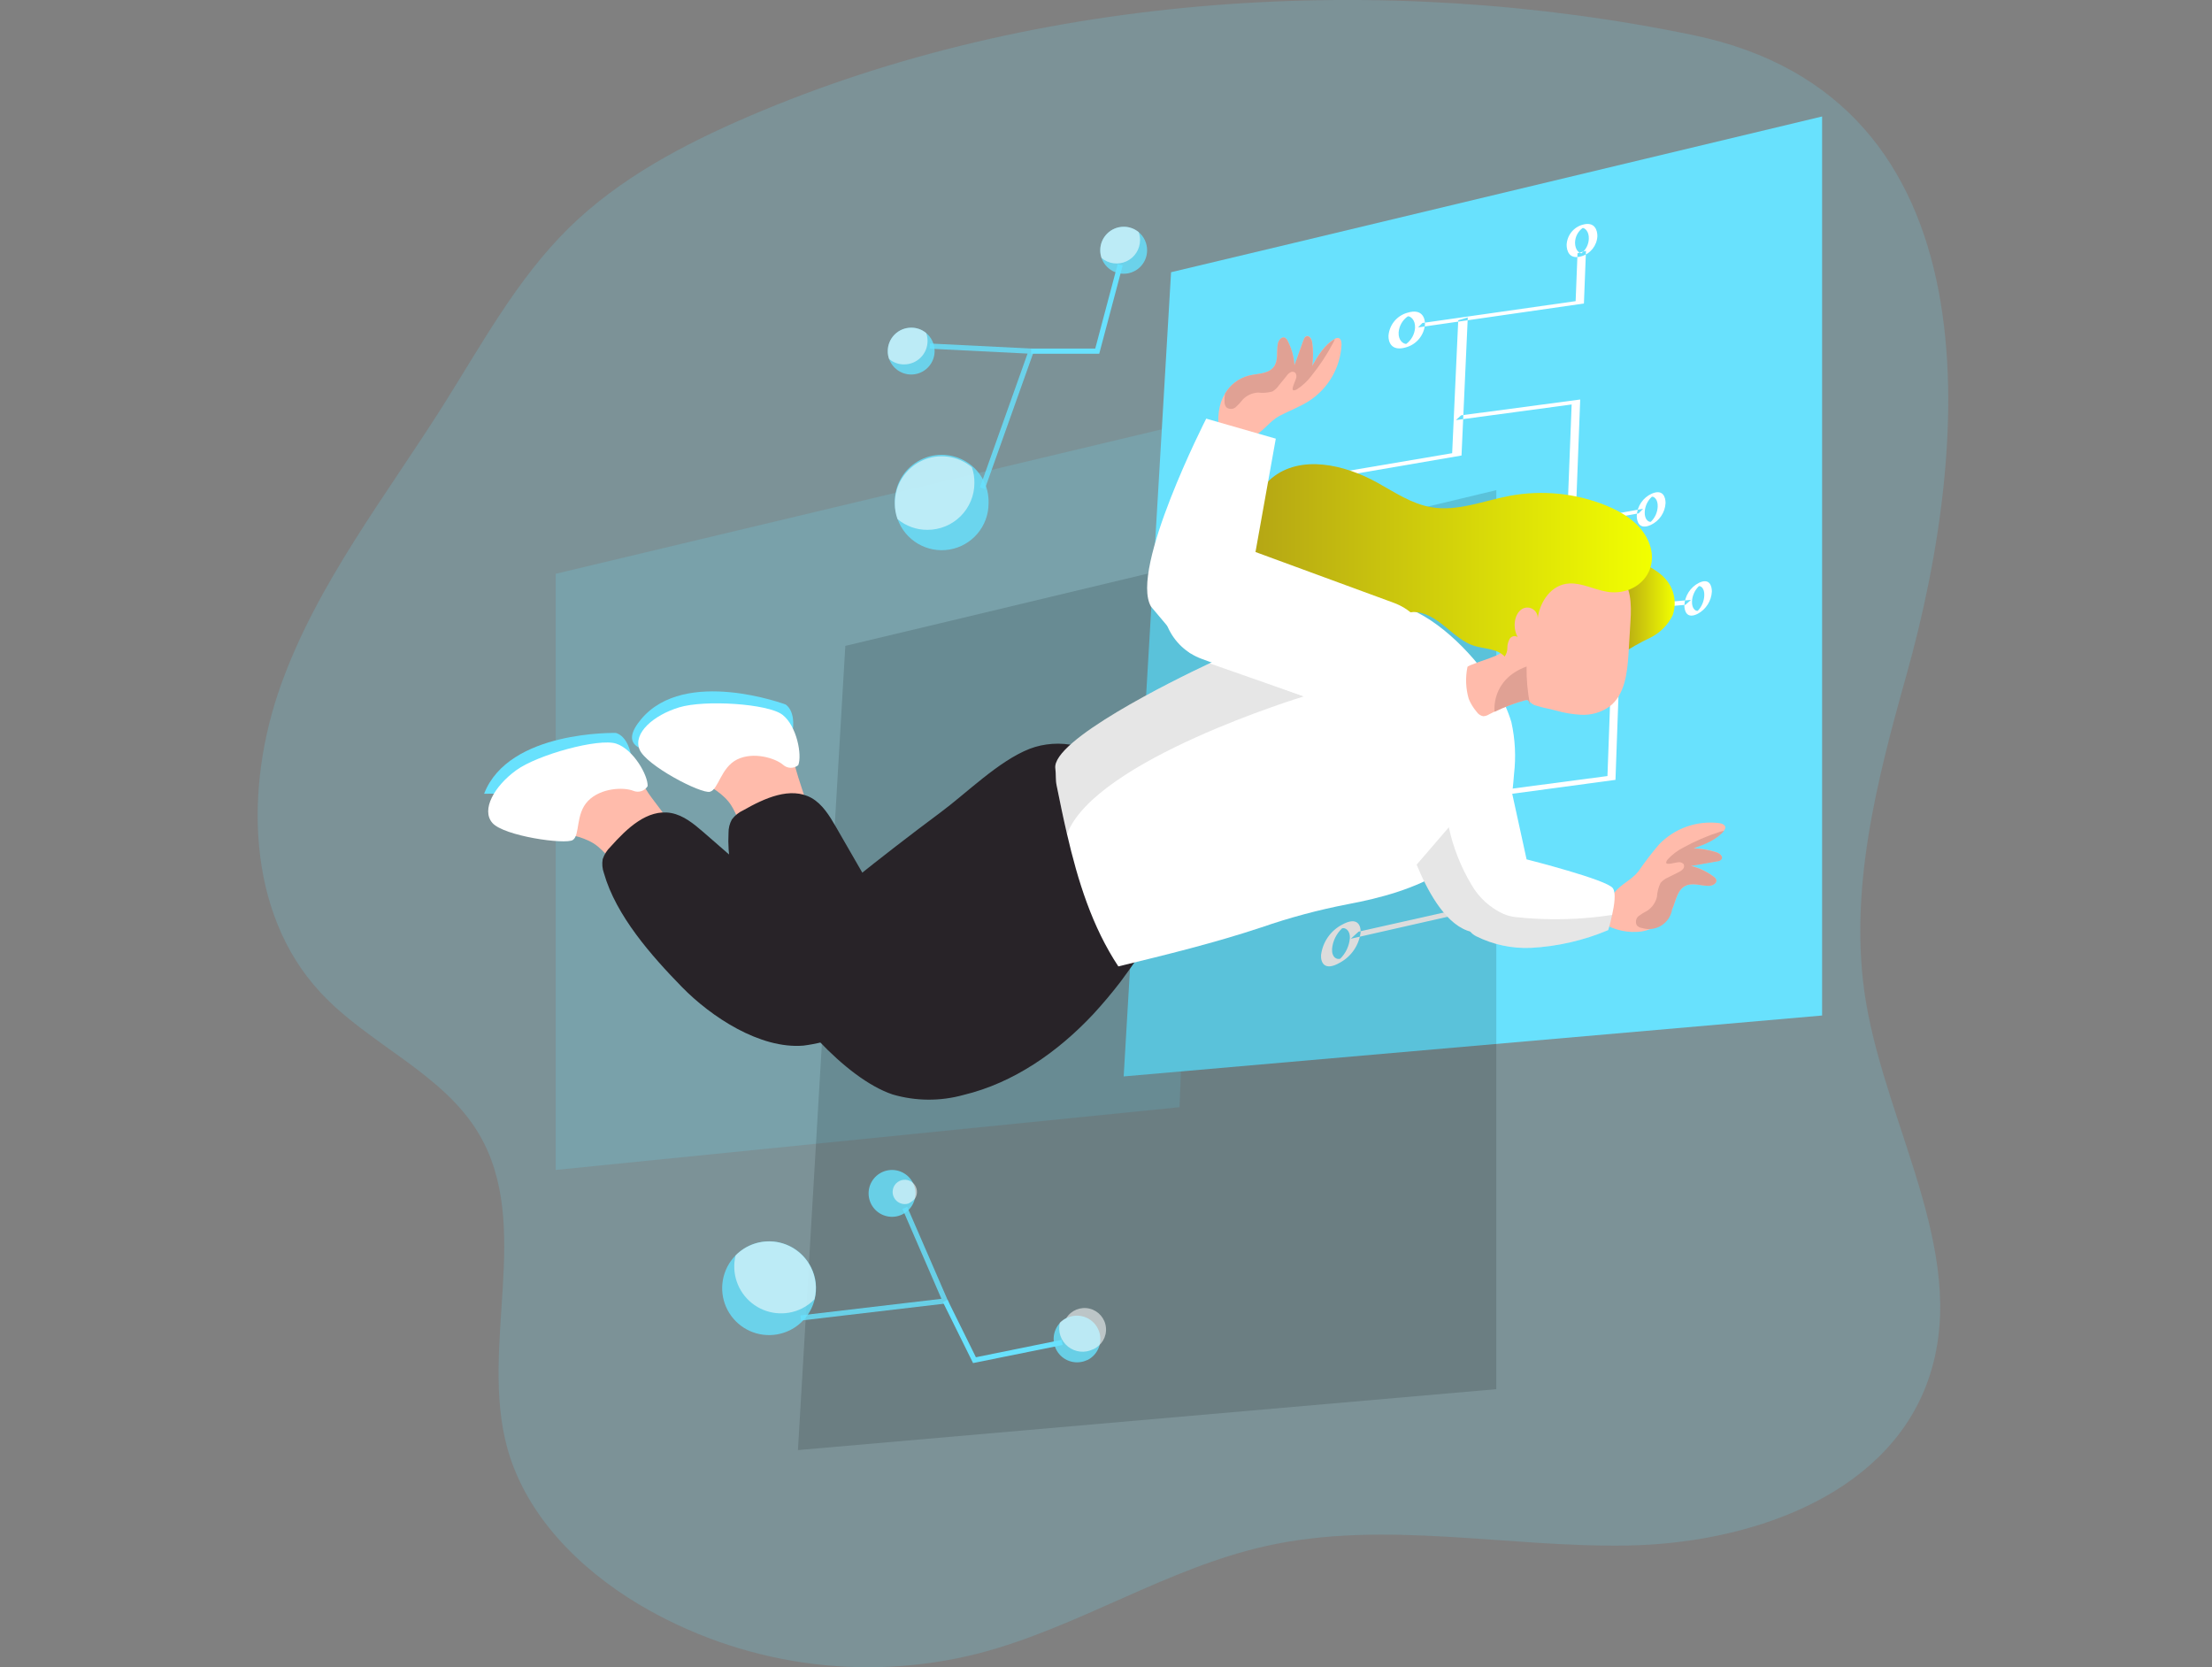 <svg xmlns="http://www.w3.org/2000/svg" xmlns:xlink="http://www.w3.org/1999/xlink" style="isolation:isolate" viewBox="0 0 406 306" width="406pt" height="306pt"><rect x="0" y="0" width="406" height="306" fill="#808080" stroke="none"/><defs><clipPath id="_clipPath_KEjY4NbBACDIJxiVEqF3HNMqMSkG2ywh"><rect width="406" height="306"/></clipPath></defs><g clip-path="url(#_clipPath_KEjY4NbBACDIJxiVEqF3HNMqMSkG2ywh)"><g><g><g opacity="0.18"><animateMotion dur="64s" repeatCount="indefinite" path="M 24 4 C 15 0 8 0 4 8 C 2 12 11 16 15 8 C 18 3 40 12 24 4">

</animateMotion><path xmlns="http://www.w3.org/2000/svg" d=" M 137.404 21.369 C 125.435 26.518 113.683 32.715 104.392 41.848 C 94.914 51.178 88.45 63.108 81.383 74.326 C 70.768 91.128 58.225 107.07 51.534 125.79 C 44.843 144.51 45.238 167.44 58.719 182.058 C 67.615 191.715 81.264 196.884 87.926 208.161 C 97.81 224.963 87.926 247.004 93.125 265.842 C 96.535 278.088 106.181 287.794 117.112 294.387 C 135.894 305.579 158.352 308.853 179.548 303.49 C 197.843 298.755 214.141 287.774 232.564 283.722 C 254.121 278.958 276.527 284.028 298.597 283.673 C 320.668 283.317 345.634 274.886 353.551 254.269 C 362.229 231.625 346.415 207.637 342.461 183.738 C 339.19 163.744 344.438 143.433 349.914 123.922 C 362.061 80.651 366.508 18.018 310.833 6.454 C 254.289 -5.278 190.469 -1.443 137.404 21.369 Z " fill="rgb(104,225,253)"/>

</g></g><g><g opacity="0.18"><path d=" M 101.99 105.311 L 221.406 76.846 L 216.503 203.219 L 101.99 214.734 L 101.99 105.311 L 101.99 105.311 Z " fill="rgb(104,225,253)"/></g></g><g><animateMotion xmlns="http://www.w3.org/2000/svg" dur="14s" repeatCount="indefinite" path="M 0 0 C 0.5 -4.5 1 -9 3 -10 C 2 -7 -1 -3.5 0 0">

</animateMotion><path xmlns="http://www.w3.org/2000/svg" d=" M 237.457 44.595 L 334.436 21.378 L 334.436 186.387 L 206.244 197.566 L 214.942 49.962 L 237.457 44.595 L 237.457 44.595 Z " fill="rgb(104,225,253)"/><path d=" M 296.512 143.136 L 297.283 121.52 L 239.443 128.291 L 241.588 88.183 L 268.254 83.606 L 269.401 58.255 L 267.651 58.788 L 266.535 83.181 L 239.631 87.738 L 237.368 129.516 L 295.761 122.548 L 295.039 142.434 L 269.075 145.864 L 268.146 166.778 L 249.357 170.998 L 247.933 172.293 L 269.856 167.322 L 270.765 146.605 L 296.512 143.136 L 296.512 143.136 Z  M 310.369 110.105 L 276.023 113.149 L 275.529 124.831 L 277.229 124.001 L 277.654 113.89 L 309.361 111.004 L 310.369 110.105 L 310.369 110.105 Z  M 301.582 93.381 L 289.188 95.605 L 290.038 73.327 L 268.175 76.233 L 267.226 77.103 L 288.467 74.237 L 287.597 96.613 L 300.762 94.222 L 301.582 93.381 L 301.582 93.381 Z  M 290.72 55.705 L 291.096 46.028 L 289.544 46.483 L 289.198 55.27 L 261.069 59.283 L 260.288 60.093 L 290.72 55.705 L 290.72 55.705 Z  M 249.732 171.117 C 249.792 169.842 249.149 168.152 246.312 169.723 C 244.193 170.842 242.757 172.929 242.468 175.308 C 242.399 176.602 243.061 178.362 245.957 176.672 C 248.039 175.539 249.445 173.47 249.732 171.117 Z  M 244.494 174.141 C 244.63 172.708 245.284 171.373 246.332 170.385 C 246.797 170.217 247.844 170.623 247.756 172.253 C 247.62 173.656 246.997 174.968 245.996 175.96 C 245.393 176.158 244.415 175.782 244.494 174.141 Z  M 314.204 108.573 C 314.204 107.525 313.769 106.023 311.792 106.991 C 310.252 107.799 309.25 109.357 309.153 111.093 C 309.153 112.151 309.608 113.673 311.614 112.655 C 313.129 111.838 314.11 110.291 314.204 108.573 L 314.204 108.573 Z  M 310.557 110.391 C 310.608 109.329 311.06 108.326 311.822 107.584 C 312.148 107.495 312.879 107.96 312.81 109.294 C 312.77 110.348 312.344 111.35 311.614 112.111 C 311.219 112.19 310.517 111.716 310.557 110.411 L 310.557 110.391 Z  M 305.704 92.324 C 305.704 91.266 305.249 89.715 303.174 90.604 C 301.565 91.328 300.499 92.894 300.416 94.656 C 300.416 95.734 300.871 97.305 302.976 96.356 C 304.563 95.622 305.613 94.07 305.704 92.324 Z  M 301.879 94.004 C 301.921 92.921 302.394 91.9 303.193 91.167 C 303.539 91.098 304.31 91.602 304.261 92.956 C 304.224 94.025 303.77 95.036 302.996 95.773 C 302.561 95.842 301.839 95.328 301.879 94.004 Z  M 293.191 43.34 C 293.191 42.263 292.717 40.622 290.512 41.235 C 288.821 41.691 287.621 43.191 287.547 44.941 C 287.547 46.028 288.032 47.699 290.265 47.037 C 291.931 46.557 293.107 45.071 293.191 43.34 Z  M 289.089 44.526 C 289.111 43.46 289.63 42.465 290.493 41.838 C 290.858 41.838 291.669 42.431 291.619 43.815 C 291.589 44.862 291.092 45.84 290.265 46.483 C 289.85 46.483 289.089 45.86 289.089 44.526 Z  M 261.543 59.559 C 261.593 58.383 261 56.594 258.381 57.385 C 256.434 57.897 255.02 59.579 254.852 61.585 C 254.793 62.781 255.406 64.551 258.064 63.75 C 259.985 63.217 261.372 61.546 261.543 59.559 L 261.543 59.559 Z  M 256.71 61.022 C 256.796 59.829 257.417 58.739 258.4 58.057 C 258.835 58.008 259.794 58.65 259.725 60.162 C 259.645 61.34 259.052 62.424 258.104 63.127 C 257.55 63.108 256.641 62.495 256.71 61.022 Z " fill-rule="evenodd" fill="rgb(255,255,255)"/></g><g><animateMotion xmlns="http://www.w3.org/2000/svg" dur="10s" repeatCount="indefinite" path="M 0 0 C -5 -4 3.333 -2 5 -3 C 9 -5 13 0 10 0 C 6 0 5 4 0 0">

</animateMotion><path xmlns="http://www.w3.org/2000/svg" d=" M 177.66 113.178 L 274.639 89.962 L 274.639 254.97 L 146.457 266.149 L 155.155 118.545 L 177.66 113.178 L 177.66 113.178 Z " fill="rgb(0,0,0)" fill-opacity="0.14"/></g><g><linearGradient id="_lgradient_0" x1="0" y1="0.5" x2="1" y2="0.5" gradientTransform="matrix(11.351,0,0,17.175,296.03,102.872)" gradientUnits="userSpaceOnUse"><stop offset="0%" stop-opacity="1" style="stop-color:rgb(170,150,24)"/><stop offset="100%" stop-opacity="1" style="stop-color:rgb(242,255,0)"/></linearGradient><path d=" M 305.635 106.201 C 307.289 108.024 307.816 110.605 307.008 112.931 C 306.119 114.747 304.642 116.21 302.818 117.083 C 301.007 117.946 299.26 118.937 297.589 120.048 C 297.095 118.071 298.4 115.995 298.39 113.92 C 298.39 112.062 297.401 110.381 296.64 108.672 C 296.071 107.532 295.894 106.236 296.136 104.985 C 297.362 100.547 303.915 104.165 305.635 106.201 Z " fill="url(#_lgradient_0)"/><path d=" M 146.24 141.733 C 145.627 139.519 144.975 137.226 143.482 135.486 C 141.93 133.829 139.91 132.684 137.69 132.205 C 132.894 130.988 127.812 131.672 123.507 134.112 C 122.904 134.386 122.415 134.861 122.124 135.456 C 121.992 135.931 122.009 136.435 122.173 136.899 C 122.875 139.43 125.138 141.199 127.342 142.563 C 129.546 143.927 132.027 145.093 133.697 147.109 C 136.831 150.905 137.947 162.706 145.607 158.97 C 152.002 155.837 147.554 146.467 146.24 141.733 Z " fill="rgb(255,187,171)"/><path d=" M 145.538 133.727 C 145.538 133.727 146.012 130.623 144.214 129.309 C 144.214 129.309 125.751 122.39 117.696 131.977 C 109.64 141.565 132.926 137.048 132.926 137.048 L 145.538 133.727 Z " fill="rgb(104,225,253)"/><path d=" M 146.517 140.438 C 145.703 141.105 144.524 141.08 143.739 140.378 C 142.326 139.153 138.303 137.908 135.299 139.39 C 132.294 140.873 131.889 144.885 130.307 145.32 C 128.726 145.755 118.565 140.507 117.369 137.532 C 116.174 134.557 119.939 131.266 124.644 129.833 C 129.349 128.399 140.952 129.151 143.601 131.177 C 146.25 133.203 147.248 138.59 146.517 140.438 Z " fill="rgb(255,255,255)"/><path d=" M 205.651 180.21 C 204.079 182.256 202.419 184.233 200.66 186.14 C 194.176 193.059 186.071 198.752 176.85 200.966 C 172.587 202.15 168.079 202.12 163.833 200.877 C 155.007 197.912 144.303 185.448 140.458 177.314 C 137.038 170.069 133.282 161.026 133.717 152.891 C 133.7 152.017 133.915 151.154 134.34 150.391 C 134.895 149.662 135.622 149.081 136.455 148.701 C 140.319 146.506 145.103 144.302 148.978 146.477 C 150.954 147.613 152.249 149.719 153.406 151.725 Q 156.292 156.746 159.197 161.777 C 162.587 167.707 165.217 171.453 171.631 167.41 C 177.294 163.842 181.841 158.673 186.644 154.087 C 193.029 147.999 200.768 142.227 209.585 142.276 C 213.34 142.276 217.373 143.591 219.419 146.744 C 222.532 151.537 219.755 157.853 216.899 162.805 C 213.533 168.845 209.775 174.659 205.651 180.21 L 205.651 180.21 Z " fill="rgb(40,35,40)"/><path d=" M 119.03 145.607 C 117.867 143.623 116.285 141.916 114.394 140.606 C 112.383 139.547 110.099 139.123 107.842 139.39 C 102.91 139.803 98.328 142.104 95.052 145.815 C 94.567 146.265 94.261 146.876 94.192 147.534 C 94.217 148.027 94.393 148.499 94.696 148.888 C 96.189 151.043 98.877 151.992 101.437 152.545 C 103.997 153.099 106.685 153.415 108.919 154.779 C 113.119 157.349 118.022 168.142 124.041 162.113 C 129.072 157.072 121.817 149.659 119.03 145.607 Z " fill="rgb(255,187,171)"/><path d=" M 115.758 138.273 C 115.758 138.273 115.195 135.19 113.07 134.527 C 113.07 134.527 93.362 133.994 88.855 145.686 C 88.855 145.686 104.886 145.528 104.886 145.528 L 115.758 138.273 Z " fill="rgb(104,225,253)"/><path d=" M 118.872 144.292 C 118.32 145.191 117.195 145.552 116.223 145.142 C 114.493 144.451 110.293 144.579 107.94 146.991 C 105.588 149.402 106.497 153.297 105.133 154.176 C 103.769 155.056 92.462 153.455 90.367 151.033 C 88.272 148.612 90.753 144.273 94.736 141.377 C 98.719 138.481 109.927 135.447 113.09 136.484 C 116.253 137.522 118.961 142.316 118.872 144.292 Z " fill="rgb(255,255,255)"/><path d=" M 199.978 166.768 C 193.79 171.581 187.198 178.016 179.894 180.773 C 171.414 183.976 162.973 187.247 154.384 190.173 C 152.156 191.028 149.833 191.612 147.465 191.912 C 139.489 192.574 130.495 186.615 125.168 181.159 C 119.574 175.426 113.08 168.092 110.846 160.255 C 110.551 159.435 110.472 158.553 110.619 157.695 C 110.912 156.825 111.41 156.038 112.072 155.402 C 115.037 152.081 118.812 148.424 123.191 149.224 C 125.464 149.649 127.332 151.201 129.121 152.743 L 137.868 160.363 C 141.12 163.19 144.965 166.215 149.235 165.622 C 151.962 165.236 154.236 163.427 156.381 161.668 Q 164.347 155.273 172.531 149.185 C 177.472 145.528 183.284 139.667 188.997 137.433 C 194.146 135.456 201.46 136.445 203.822 141.95 C 205.858 146.744 204.425 152.941 203.15 157.764 C 202.567 159.701 201.678 165.444 199.978 166.768 Z " fill="rgb(40,35,40)"/><path d=" M 275.944 167.717 C 274.343 169.98 272.317 171.552 269.856 170.959 C 269.645 170.922 269.44 170.863 269.243 170.781 C 265.022 169.199 261.889 163.279 260.011 158.653 C 259.228 156.735 258.552 154.775 257.985 152.783 L 273.621 127.688 L 280.194 157.715 C 280.194 157.715 278.771 163.763 275.944 167.717 Z " fill="rgb(255,255,255)"/><path d=" M 247.34 165.967 C 241.975 167.003 236.69 168.42 231.526 170.208 C 222.908 173.074 214.072 175.228 205.265 177.373 C 200.442 170.079 197.833 161.668 195.846 153.099 C 195.154 150.134 194.532 147.099 193.929 144.115 C 193.721 143.126 193.84 142.059 193.701 141.031 C 193.01 135.931 215.04 125.009 222.008 121.748 Q 231.951 117.083 242.231 113.218 C 247.172 111.36 252.687 109.62 257.689 111.36 C 264.36 113.683 270.933 120.66 274.59 126.492 C 275.822 128.362 276.771 130.403 277.407 132.551 C 278.102 135.677 278.266 138.898 277.891 142.078 C 277.585 145.815 277.387 149.116 274.926 151.883 C 272.02 154.985 268.693 157.663 265.042 159.84 C 259.656 163.131 253.508 164.811 247.34 165.967 Z " fill="rgb(255,255,255)"/><g opacity="0.1"><path d=" M 195.846 153.099 C 195.154 150.134 194.532 147.099 193.929 144.115 C 193.721 143.126 193.84 142.059 193.701 141.031 C 193.01 135.931 215.04 125.009 222.008 121.748 L 239.315 127.816 C 239.315 127.816 200.996 139.42 195.846 153.099 Z " fill="rgb(2,2,2)"/></g><path d=" M 305.635 106.201 C 307.289 108.024 307.816 110.605 307.008 112.931 C 306.119 114.747 304.642 116.21 302.818 117.083 C 301.007 117.946 299.26 118.937 297.589 120.048 C 297.095 118.071 298.4 115.995 298.39 113.92 C 298.39 112.062 297.401 110.381 296.64 108.672 C 296.071 107.532 295.894 106.236 296.136 104.985 C 297.362 100.547 303.915 104.165 305.635 106.201 Z " fill="none"/><path d=" M 285.59 130.416 L 284.602 130.169 C 283.622 129.987 282.655 129.742 281.706 129.437 C 280.965 129.131 280.935 128.854 280.392 128.518 C 280.236 128.459 280.063 128.459 279.907 128.518 C 277.97 129.055 276.085 129.763 274.274 130.633 L 273.285 131.127 C 272.964 131.335 272.59 131.448 272.208 131.453 C 271.715 131.346 271.285 131.047 271.012 130.623 C 270.413 129.92 269.929 129.126 269.579 128.271 C 269.025 126.369 268.944 124.36 269.342 122.42 C 269.342 122.143 272.959 120.997 273.394 120.809 C 274.382 120.384 275.736 120.077 276.023 119.069 C 276.31 118.061 275.361 116.015 275.203 114.948 C 274.921 113.633 275.003 112.266 275.44 110.994 C 276.221 109.017 278.128 107.831 279.937 106.784 C 281.574 105.772 283.313 104.937 285.126 104.293 C 288.308 103.274 291.735 103.316 294.891 104.412 C 295.69 104.667 296.439 105.058 297.105 105.568 C 299.437 107.476 299.457 110.965 299.269 113.969 L 298.904 120.008 C 298.676 123.537 298.232 127.52 295.425 129.674 C 293.88 130.769 292.007 131.303 290.117 131.187 C 288.584 131.099 287.066 130.84 285.59 130.416 L 285.59 130.416 Z " fill="rgb(255,187,171)"/><linearGradient id="_lgradient_1" x1="0" y1="0.5" x2="1" y2="0.5" gradientTransform="matrix(86.39,0,0,36.693,216.814,85.193)" gradientUnits="userSpaceOnUse"><stop offset="0%" stop-opacity="1" style="stop-color:rgb(170,150,24)"/><stop offset="100%" stop-opacity="1" style="stop-color:rgb(242,255,0)"/></linearGradient><path d=" M 294.772 108.573 C 292.539 108.177 290.344 106.981 288.061 107.09 C 284.711 107.238 282.596 110.49 282.24 113.534 C 282.283 112.811 281.913 112.125 281.285 111.765 C 280.656 111.404 279.877 111.431 279.275 111.834 C 277.772 112.902 277.703 115.462 278.563 116.915 C 278.322 116.765 278.031 116.717 277.755 116.782 C 277.479 116.847 277.239 117.019 277.09 117.26 C 276.81 117.762 276.664 118.327 276.665 118.901 C 276.678 119.474 276.505 120.036 276.171 120.502 C 274.797 119.02 272.465 119.128 270.537 118.526 C 268.61 117.923 266.871 116.331 265.2 114.977 C 263.53 113.623 261.612 112.328 259.468 112.328 C 257.982 112.42 256.536 112.845 255.237 113.574 C 251.605 115.318 248.138 117.389 244.879 119.761 C 243.544 120.942 241.877 121.684 240.106 121.886 C 238.095 121.829 236.109 121.428 234.235 120.7 C 230.486 119.337 226.982 117.378 223.857 114.898 C 221.567 113.309 219.623 111.271 218.144 108.909 C 216.659 106.507 216.402 103.544 217.452 100.923 C 219.498 96.534 225.25 95.556 228.917 92.403 C 230.558 90.98 231.783 89.102 233.464 87.718 C 238.751 83.409 246.718 85.247 252.697 88.528 C 255.929 90.308 259.072 92.482 262.71 93.095 C 267.533 93.925 272.317 91.899 277.13 90.999 C 283.046 89.904 289.151 90.515 294.733 92.759 C 297.836 94.014 300.89 95.931 302.373 98.936 C 305.051 104.392 300.871 109.255 295.375 108.672 L 294.772 108.573 Z " fill="url(#_lgradient_1)"/><path d=" M 280.826 129.408 C 280.767 129.22 280.708 129.052 280.649 128.874 C 280.621 128.733 280.544 128.607 280.431 128.518 C 280.275 128.459 280.103 128.459 279.947 128.518 C 278.013 129.053 276.13 129.761 274.323 130.633 L 274.323 130.633 C 274.323 130.633 273.552 124.762 280.194 122.331 C 280.161 124.693 280.376 127.051 280.836 129.368 C 280.836 129.368 280.836 129.388 280.826 129.408 Z " fill="rgb(224,161,148)"/><path d=" M 313.611 162.587 C 312.178 162.587 310.646 161.915 309.351 162.587 C 307.829 163.328 307.601 165.345 306.91 166.887 C 306.116 168.565 304.697 169.867 302.956 170.514 C 302.415 170.719 301.856 170.872 301.286 170.969 C 298.866 171.274 296.414 170.763 294.318 169.516 C 294.318 169.516 296.018 164.248 296.344 163.803 C 297.461 162.31 299.497 161.5 300.712 159.938 C 301.889 158.227 303.152 156.578 304.498 154.997 C 307.36 152.019 311.459 150.565 315.558 151.073 C 316.062 151.142 316.685 151.389 316.675 151.903 C 316.647 152.111 316.553 152.305 316.408 152.456 L 316.408 152.456 C 315.024 154.137 312.869 154.937 310.814 155.678 C 312.227 155.731 313.626 155.973 314.975 156.4 C 315.568 156.578 316.289 157.141 315.963 157.675 C 315.765 157.903 315.484 158.042 315.182 158.06 L 310.329 158.91 C 311.843 159.277 313.266 159.95 314.51 160.887 C 314.73 161.024 314.9 161.229 314.994 161.47 C 315.153 162.152 314.293 162.587 313.611 162.587 Z " fill="rgb(255,187,171)"/><path d=" M 313.611 162.587 C 312.178 162.587 310.646 161.915 309.351 162.587 C 307.829 163.328 307.601 165.345 306.91 166.887 C 306.72 168.115 306.006 169.201 304.954 169.863 C 303.901 170.525 302.614 170.697 301.424 170.336 C 301.047 170.299 300.696 170.127 300.436 169.852 C 300.117 169.28 300.25 168.562 300.752 168.142 C 301.254 167.764 301.79 167.433 302.353 167.153 C 303.243 166.561 303.875 165.653 304.122 164.613 C 304.172 163.725 304.397 162.855 304.785 162.053 C 305.152 161.627 305.612 161.289 306.129 161.065 L 308.106 160.077 C 308.408 159.941 308.68 159.746 308.906 159.503 C 309.132 159.246 309.172 158.874 309.005 158.574 C 308.745 158.317 308.378 158.2 308.017 158.258 C 307.256 158.317 305.051 159.138 306.089 157.744 C 306.911 156.852 307.885 156.112 308.965 155.56 C 311.101 154.385 313.345 153.418 315.667 152.674 C 315.918 152.589 316.176 152.526 316.437 152.486 L 316.437 152.486 C 315.054 154.166 312.899 154.967 310.843 155.708 C 312.256 155.76 313.656 156.003 315.004 156.43 C 315.597 156.608 316.319 157.171 315.993 157.705 C 315.795 157.933 315.513 158.071 315.212 158.09 L 310.359 158.94 C 311.873 159.307 313.296 159.979 314.54 160.917 C 314.76 161.054 314.93 161.259 315.024 161.5 C 315.153 162.152 314.293 162.587 313.611 162.587 Z " fill="rgb(224,161,148)"/><path d=" M 234.541 63.108 C 234.274 64.521 234.679 66.152 233.819 67.308 C 232.831 68.682 230.795 68.544 229.154 68.959 C 227.339 69.442 225.789 70.626 224.845 72.25 C 224.545 72.744 224.296 73.267 224.104 73.812 C 223.38 76.139 223.446 78.641 224.292 80.928 C 224.292 80.928 229.777 80.187 230.281 79.94 C 231.951 79.099 233.108 77.241 234.857 76.322 C 236.607 75.403 238.692 74.642 240.432 73.485 C 243.87 71.185 246.021 67.397 246.233 63.266 C 246.233 62.752 246.125 62.09 245.611 62.02 C 245.401 62.009 245.194 62.064 245.018 62.178 L 245.018 62.178 C 243.12 63.236 241.944 65.213 240.857 67.12 C 241.044 65.72 241.044 64.301 240.857 62.9 C 240.778 62.277 240.362 61.467 239.769 61.694 C 239.493 61.803 239.364 62.119 239.256 62.396 L 237.585 67.061 C 237.49 65.499 237.069 63.974 236.35 62.584 C 236.25 62.342 236.077 62.138 235.856 62.001 C 235.253 61.694 234.66 62.455 234.541 63.108 Z " fill="rgb(255,187,171)"/><path d=" M 234.541 63.108 C 234.274 64.521 234.679 66.152 233.819 67.308 C 232.831 68.682 230.795 68.544 229.154 68.959 C 227.339 69.442 225.789 70.626 224.845 72.25 C 224.761 72.746 224.731 73.25 224.756 73.752 C 224.745 74.108 224.857 74.457 225.072 74.741 C 225.572 75.161 226.302 75.161 226.802 74.741 C 227.275 74.32 227.706 73.853 228.087 73.347 C 228.827 72.573 229.834 72.11 230.904 72.052 C 231.788 72.163 232.685 72.096 233.543 71.855 C 234.024 71.566 234.436 71.175 234.749 70.708 L 236.112 69.038 C 236.296 68.757 236.539 68.521 236.824 68.346 C 237.113 68.166 237.485 68.194 237.743 68.415 C 237.964 68.726 238.012 69.128 237.872 69.483 C 237.684 70.214 236.478 72.28 238.04 71.459 C 239.048 70.812 239.934 69.992 240.659 69.038 C 242.196 67.145 243.543 65.105 244.682 62.949 C 244.814 62.72 244.923 62.479 245.008 62.228 L 245.008 62.228 C 243.11 63.285 241.934 65.262 240.847 67.17 C 241.035 65.769 241.035 64.35 240.847 62.949 C 240.768 62.327 240.353 61.516 239.76 61.744 C 239.483 61.852 239.354 62.169 239.246 62.445 L 237.585 67.061 C 237.49 65.499 237.069 63.974 236.35 62.584 C 236.25 62.342 236.077 62.138 235.856 62.001 C 235.253 61.694 234.66 62.455 234.541 63.108 Z " fill="rgb(224,161,148)"/><path d=" M 295.178 170.712 C 290.674 172.612 285.875 173.715 280.994 173.973 C 277.51 174.126 274.043 173.387 270.923 171.828 C 270.514 171.619 270.151 171.33 269.856 170.978 C 269.341 170.401 269.026 169.673 268.956 168.903 C 268.643 166.667 269.037 164.39 270.083 162.39 C 272.989 157.27 280.224 157.734 280.224 157.734 C 280.224 157.734 295.049 161.48 296.037 163.032 C 296.631 163.882 296.304 166.086 295.899 167.924 C 295.583 169.437 295.178 170.712 295.178 170.712 Z " fill="rgb(255,255,255)"/><path d=" M 294.772 108.573 C 292.539 108.177 290.344 106.981 288.061 107.09 C 284.711 107.238 282.596 110.49 282.24 113.534 C 282.283 112.811 281.913 112.125 281.285 111.765 C 280.656 111.404 279.877 111.431 279.275 111.834 C 277.772 112.902 277.703 115.462 278.563 116.915 C 278.322 116.765 278.031 116.717 277.755 116.782 C 277.479 116.847 277.239 117.019 277.09 117.26 C 276.81 117.762 276.664 118.327 276.665 118.901 C 276.678 119.474 276.505 120.036 276.171 120.502 C 274.797 119.02 272.465 119.128 270.537 118.526 C 268.61 117.923 266.871 116.331 265.2 114.977 C 263.53 113.623 261.612 112.328 259.468 112.328 C 257.982 112.42 256.536 112.845 255.237 113.574 C 251.605 115.318 248.138 117.389 244.879 119.761 C 243.544 120.942 241.877 121.684 240.106 121.886 C 238.095 121.829 236.109 121.428 234.235 120.7 C 230.486 119.337 226.982 117.378 223.857 114.898 C 221.567 113.309 219.623 111.271 218.144 108.909 C 216.659 106.507 216.402 103.544 217.452 100.923 C 219.498 96.534 225.25 95.556 228.917 92.403 C 230.558 90.98 231.783 89.102 233.464 87.718 C 238.751 83.409 246.718 85.247 252.697 88.528 C 255.929 90.308 259.072 92.482 262.71 93.095 C 267.533 93.925 272.317 91.899 277.13 90.999 C 283.046 89.904 289.151 90.515 294.733 92.759 C 297.836 94.014 300.89 95.931 302.373 98.936 C 305.051 104.392 300.871 109.255 295.375 108.672 L 294.772 108.573 Z " fill="none"/><path d=" M 262.287 124.636 L 262.287 124.636 C 260.212 130.287 253.939 133.189 248.289 131.114 L 220.558 120.927 C 214.908 118.851 212.005 112.579 214.081 106.929 L 214.081 106.929 C 216.157 101.278 222.429 98.376 228.08 100.451 L 255.81 110.638 C 261.461 112.713 264.363 118.986 262.287 124.636 Z " fill="rgb(255,255,255)"/><path d=" M 229.787 104.945 L 234.165 80.513 L 221.396 76.836 C 221.396 76.836 207.252 104.51 211.265 111.34 C 211.265 111.34 218.46 119.88 218.46 119.88 C 218.46 119.88 229.006 118.862 229.787 104.945 Z " fill="rgb(255,255,255)"/><g opacity="0.1"><path d=" M 295.178 170.712 C 290.674 172.612 285.875 173.715 280.994 173.973 C 277.51 174.126 274.043 173.387 270.923 171.828 C 270.514 171.619 270.151 171.33 269.856 170.978 C 269.645 170.942 269.44 170.883 269.243 170.801 C 265.022 169.219 261.889 163.299 260.011 158.673 L 260.09 158.614 L 265.922 151.844 C 266.723 155.563 268.129 159.125 270.083 162.39 C 271.429 164.741 273.479 166.611 275.944 167.737 C 276.619 168.024 277.331 168.217 278.059 168.31 C 284.007 168.964 290.015 168.835 295.929 167.924 C 295.583 169.437 295.178 170.712 295.178 170.712 Z " fill="rgb(2,2,2)"/></g><animateMotion dur="14s" repeatCount="indefinite" path="M 0 0 C 0.5 -4.5 1 -9 3 -10 C 5 -11 7 -4 4 -6 A 1 1 0 0 0 0 0">

</animateMotion></g><g xmlns="http://www.w3.org/2000/svg"><animateMotion xmlns="http://www.w3.org/2000/svg" dur="7s" repeatCount="indefinite" path="M 0 0 C 0.5 -4.5 1 -9 3 -10 C 2 -7 -1 -3.5 0 0">

</animateMotion><g opacity="0.82"><path d=" M 181.446 92.373 C 181.451 96.568 178.43 100.154 174.295 100.861 C 170.161 101.567 166.12 99.188 164.732 95.23 C 164.402 94.314 164.235 93.347 164.238 92.373 C 164.132 89.23 165.748 86.279 168.454 84.675 C 171.159 83.072 174.524 83.072 177.23 84.675 C 179.936 86.279 181.552 89.23 181.446 92.373 L 181.446 92.373 Z " fill="rgb(104,225,253)"/></g><g opacity="0.55"><path d=" M 178.846 88.637 C 178.849 90.919 177.944 93.109 176.331 94.724 C 174.718 96.339 172.53 97.246 170.247 97.246 C 168.232 97.265 166.277 96.564 164.732 95.269 C 164.402 94.353 164.235 93.386 164.238 92.413 C 164.216 89.054 166.149 85.99 169.189 84.563 C 172.23 83.136 175.822 83.608 178.392 85.771 C 178.704 86.694 178.857 87.663 178.846 88.637 L 178.846 88.637 Z " fill="rgb(255,255,255)"/></g><g opacity="0.82"><path d=" M 171.542 64.442 C 171.54 66.535 170.032 68.322 167.97 68.676 C 165.907 69.03 163.89 67.847 163.19 65.875 C 163.022 65.416 162.938 64.931 162.943 64.442 C 162.943 62.067 164.868 60.142 167.243 60.142 C 168.25 60.132 169.229 60.483 170 61.131 C 170.982 61.95 171.547 63.164 171.542 64.442 Z " fill="rgb(104,225,253)"/></g><g opacity="0.55"><path d=" M 170.247 62.584 C 170.247 64.958 168.322 66.883 165.948 66.883 C 164.94 66.893 163.962 66.543 163.19 65.895 C 163.022 65.436 162.938 64.95 162.943 64.462 C 162.938 63.318 163.389 62.219 164.196 61.409 C 165.002 60.598 166.099 60.142 167.243 60.142 C 168.25 60.132 169.229 60.483 170 61.131 C 170.166 61.597 170.25 62.089 170.247 62.584 Z " fill="rgb(255,255,255)"/></g><g opacity="0.82"><path d=" M 210.543 45.93 C 210.551 48.031 209.037 49.83 206.965 50.183 C 204.893 50.536 202.87 49.339 202.182 47.353 C 202.022 46.895 201.942 46.414 201.944 45.93 C 201.944 43.554 203.868 41.626 206.244 41.62 C 207.251 41.612 208.229 41.962 209.001 42.609 C 209.984 43.431 210.549 44.649 210.543 45.93 Z " fill="rgb(104,225,253)"/></g><g opacity="0.55"><path d=" M 209.249 44.062 C 209.249 45.734 208.28 47.254 206.764 47.96 C 205.249 48.666 203.461 48.429 202.182 47.353 C 202.022 46.895 201.942 46.414 201.944 45.93 C 201.944 43.554 203.868 41.626 206.244 41.62 C 207.251 41.612 208.229 41.962 209.001 42.609 C 209.167 43.075 209.251 43.567 209.249 44.062 L 209.249 44.062 Z " fill="rgb(255,255,255)"/></g><g opacity="0.82"><path d=" M 180.754 89.774 L 179.864 89.448 L 188.601 64.897 L 170.643 63.997 L 170.692 63.048 L 189.926 64.007 L 180.754 89.774 L 180.754 89.774 Z " fill="rgb(104,225,253)"/></g><path d=" M 201.757 64.926 L 189.264 64.926 L 189.264 63.977 L 201.025 63.977 L 205.147 48.46 L 206.066 48.707 L 201.757 64.926 L 201.757 64.926 Z " fill="rgb(104,225,253)"/></g><g xmlns="http://www.w3.org/2000/svg"><animateMotion xmlns="http://www.w3.org/2000/svg" dur="3.5s" repeatCount="indefinite" path="M 0 0 C 0.5 -4.5 1 -9 3 -10 C 2 -7 -1 -3.5 0 0">

</animateMotion><g opacity="0.82"><path d=" M 144.985 244.148 C 141.864 245.695 138.118 245.21 135.496 242.918 C 132.873 240.626 131.889 236.979 133.004 233.679 C 134.119 230.379 137.113 228.077 140.589 227.845 C 144.064 227.614 147.336 229.5 148.879 232.623 C 149.782 234.428 150.014 236.495 149.531 238.455 C 148.933 240.932 147.268 243.016 144.985 244.148 L 144.985 244.148 Z " fill="rgb(104,225,253)"/></g><g opacity="0.55"><path d=" M 147.179 240.165 C 144.185 241.645 140.604 241.257 137.996 239.17 C 135.388 237.083 134.225 233.675 135.012 230.429 C 136.958 228.439 139.748 227.516 142.497 227.952 C 145.246 228.388 147.614 230.129 148.849 232.623 C 149.753 234.428 149.984 236.495 149.501 238.455 C 148.831 239.154 148.046 239.732 147.179 240.165 L 147.179 240.165 Z " fill="rgb(255,255,255)"/></g><g opacity="0.82"><path d=" M 165.632 222.888 C 163.826 223.781 161.641 223.301 160.377 221.732 C 159.113 220.162 159.108 217.926 160.366 216.351 C 161.623 214.777 163.805 214.287 165.615 215.173 C 167.425 216.058 168.377 218.082 167.905 220.041 C 167.606 221.28 166.774 222.323 165.632 222.888 Z " fill="rgb(104,225,253)"/></g><g opacity="0.55"><path d=" M 166.729 220.901 C 165.686 221.223 164.564 220.744 164.074 219.769 C 163.585 218.793 163.871 217.607 164.752 216.963 C 165.633 216.319 166.85 216.406 167.631 217.168 C 168.412 217.931 168.528 219.145 167.905 220.041 C 167.563 220.39 167.165 220.681 166.729 220.901 Z " fill="rgb(255,255,255)"/></g><g opacity="0.82"><path d=" M 199.523 249.633 C 197.649 250.517 195.412 249.938 194.201 248.258 C 192.99 246.577 193.15 244.271 194.581 242.774 C 194.926 242.431 195.323 242.144 195.757 241.924 C 197.886 240.87 200.466 241.742 201.519 243.871 C 202.573 246 201.701 248.58 199.572 249.633 L 199.523 249.633 Z " fill="rgb(104,225,253)"/></g><g opacity="0.55"><path d=" M 200.62 247.647 C 199.122 248.391 197.328 248.198 196.021 247.152 C 194.715 246.107 194.134 244.399 194.532 242.774 C 194.877 242.431 195.274 242.144 195.708 241.924 C 196.611 240.488 198.329 239.789 199.978 240.185 C 201.627 240.582 202.84 241.986 202.992 243.675 C 203.144 245.364 202.201 246.962 200.65 247.647 L 200.62 247.647 Z " fill="rgb(255,255,255)"/></g><g opacity="0.82"><path d=" M 147.021 242.369 L 146.912 241.43 L 172.797 238.385 L 165.642 221.88 L 166.511 221.504 L 174.181 239.176 L 147.021 242.369 L 147.021 242.369 Z " fill="rgb(104,225,253)"/></g><path d=" M 178.599 250.177 L 173.064 238.988 L 173.914 238.563 L 179.123 249.109 L 194.858 245.917 L 195.046 246.856 L 178.599 250.177 L 178.599 250.177 Z " fill="rgb(104,225,253)"/></g></g></g></svg>